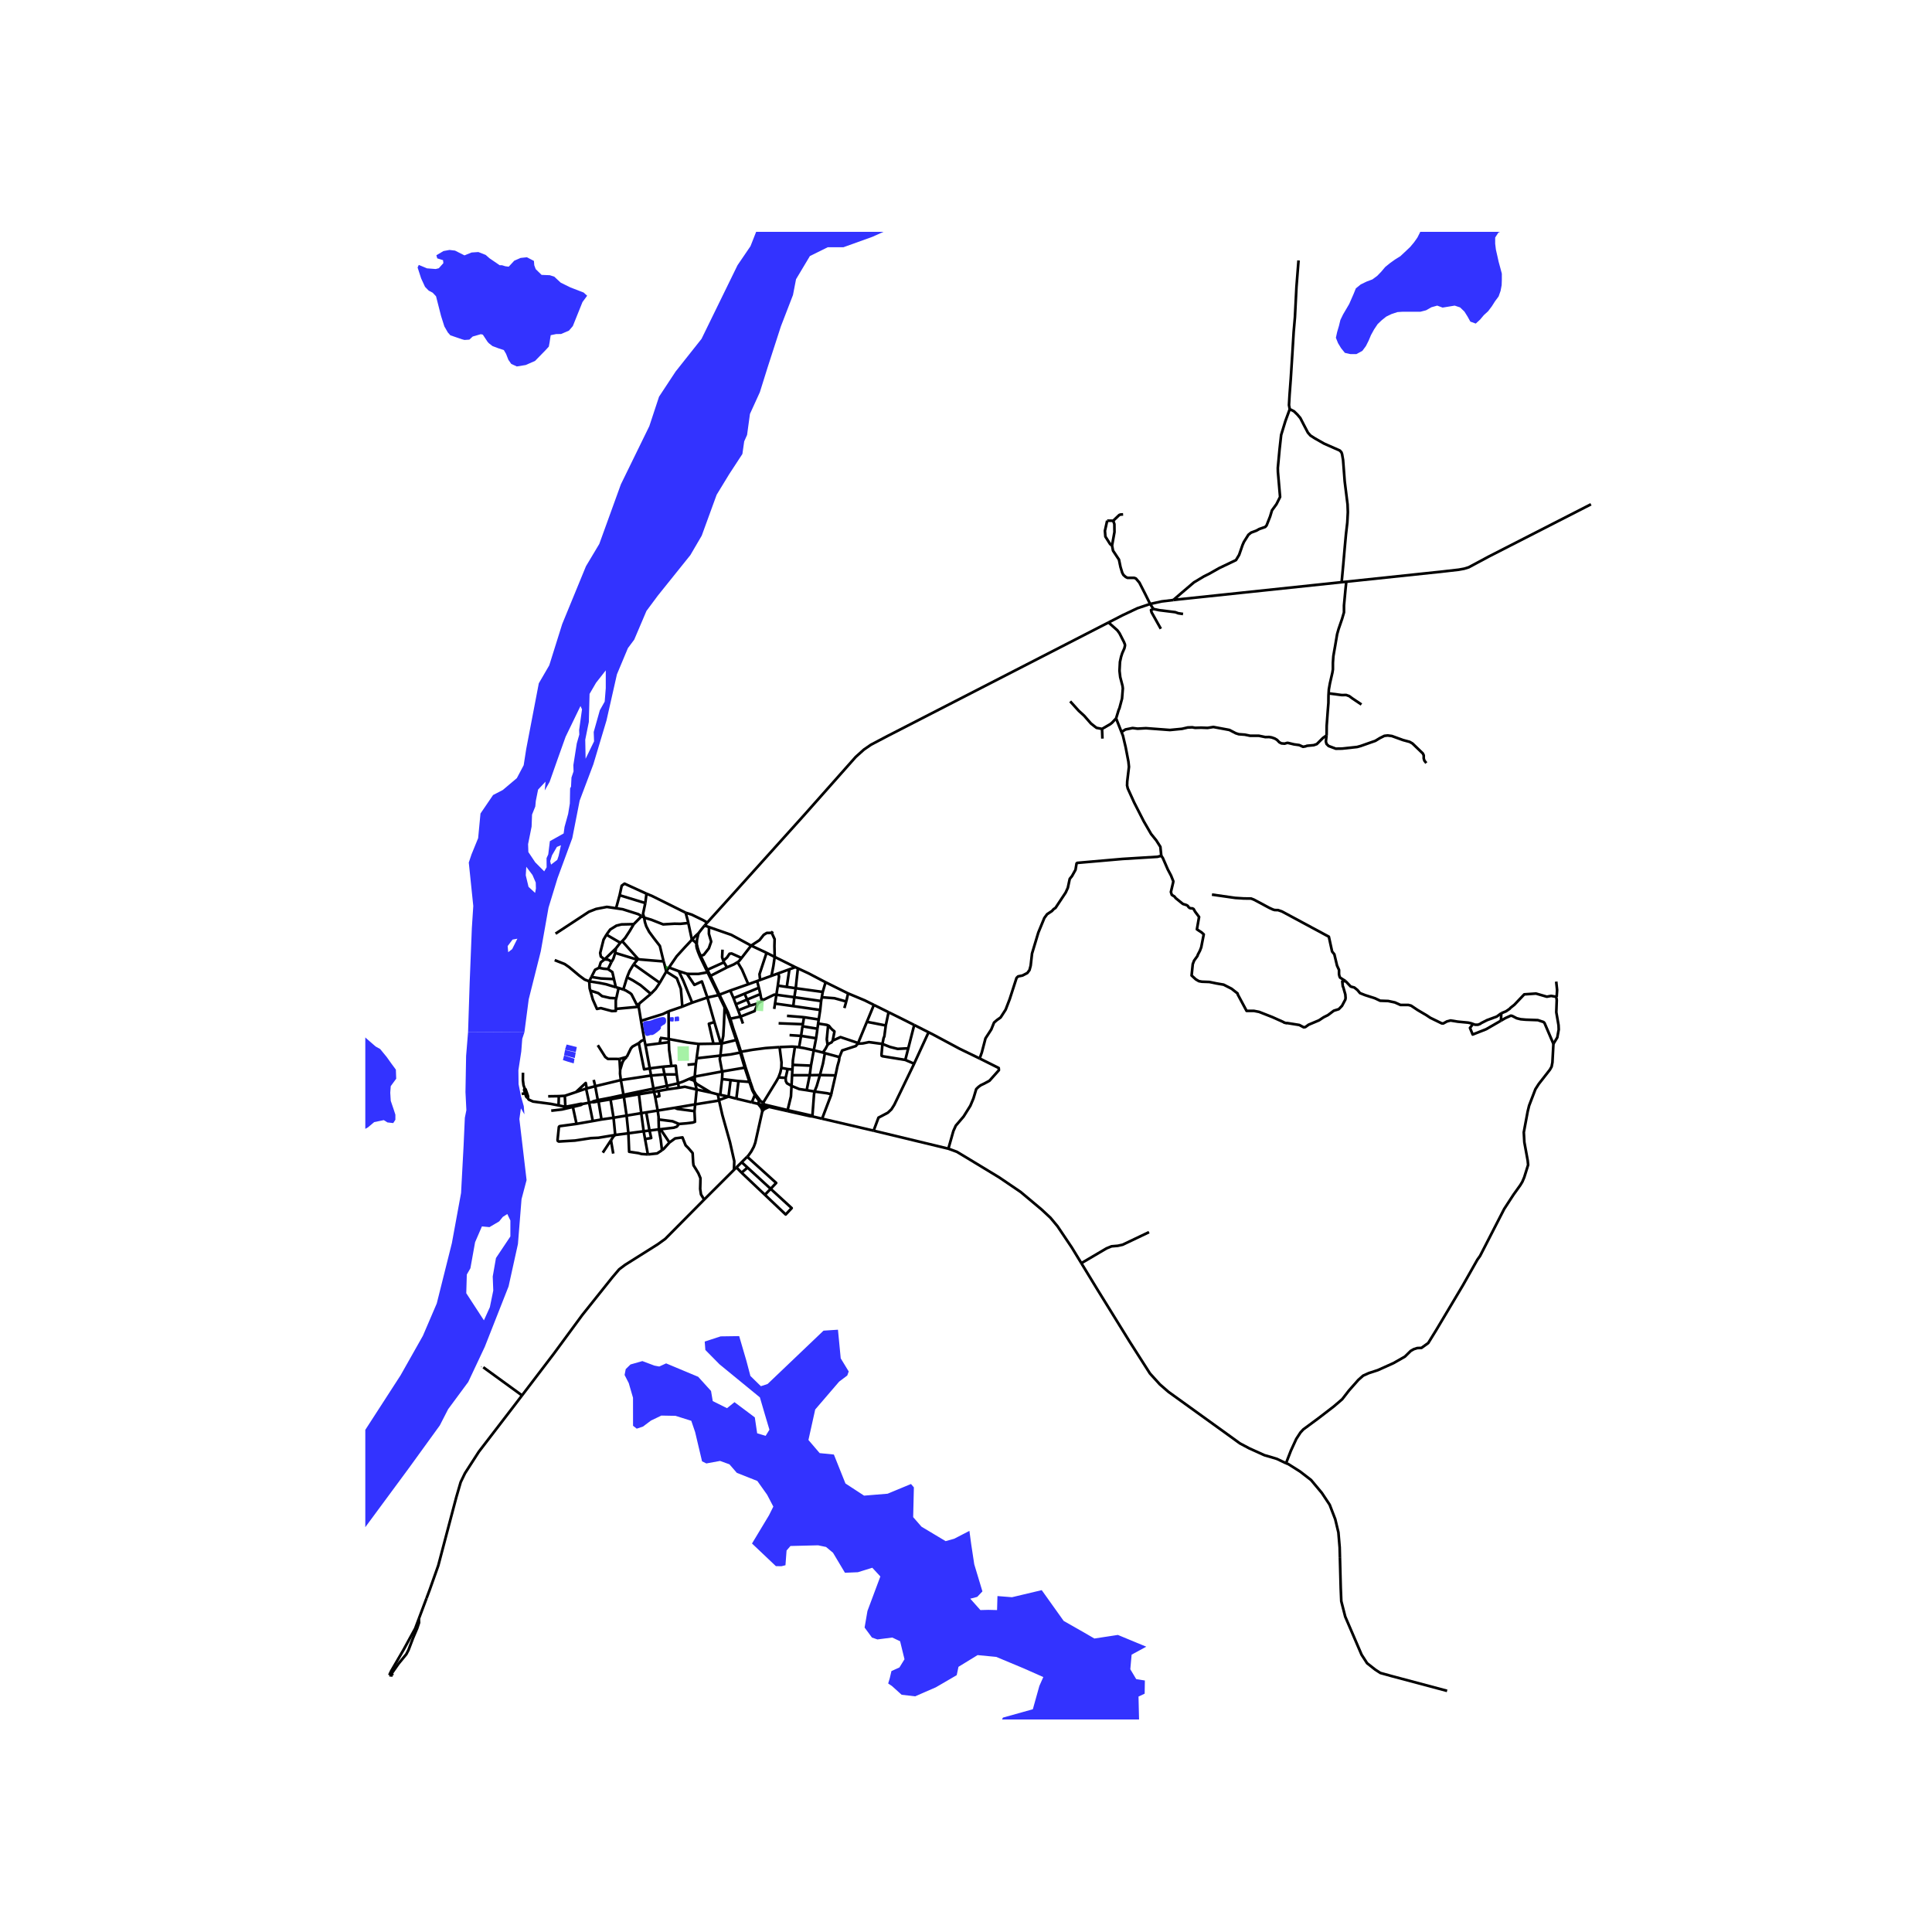 <svg xmlns="http://www.w3.org/2000/svg" width="960" height="960" viewBox="0 0 720 720"><defs><style>*{stroke-linejoin:round;stroke-linecap:butt}</style></defs><g id="figure_1"><path id="patch_1" d="M0 720h720V0H0z" style="fill:#fff"/><g id="axes_1"><path id="patch_2" d="M136.136 640.8h465.728V86.4H136.136z" style="fill:#fff"/><g id="LineCollection_1"><path d="m270.038 375.429.201-.335M268.95 388.88l.588-2.808.255-4.464.245-6.18M270.038 375.429l.888 1.962.861 2.399M270.038 375.429l-2.194-4.588M271.498 408.68l-3.562 1.297M271.498 408.68l-3.09-.669M271.498 408.68l2.918.757M271.498 408.68l.772-6.164M267.936 409.977l-.415-2.142M259.074 411.564l8.155-1.308.707-.279M273.533 435.962l.111-3.21-1.593-7.065-2.86-10.192-1.255-5.518M499.35 580.356l.304 11.545.201 4.82 1.474 5.76 6.091 14.174 2.046 3.17 3.022 2.385 1.94 1.254 4.254 1.18 20.612 5.494M353.425 428.08l-27.852-6.708M402.988 470.75l-3.55-5.825-5.34-7.948-2.649-3.179-3.378-3.134-7.712-6.455-7.984-5.42-12.141-7.363-3.623-2.175-3.186-1.172M365.085 394.466l7.111 3.548.067.803-3.522 3.949-1.912 1.037-1.325.635-.872.637-.821.803-1.04 3.48-1.14 2.71-2.516 4.016-2.919 3.414-.905 2.007-1.866 6.574M286.62 412.506l6.834 1.56M286.62 412.506l-1.624-.448M284.619 413.449l1.107-.552.894-.391M283.226 410.144l1.154.86M282.522 411.374l.277-.803.427-.427M283.226 410.144l-.259-.46-1.4-1.807-.89-1.564-1.073-3.163M281.296 408.064l1.394 1.938.536.142M281.296 408.064l-1.114 2.751M279.303 403.203l1.087 3.163.906 1.698M257.855 350.223l.618.33.73.644.443.754M259.646 351.951l-.141.392.16.97.51 1.498.652 1.603 2.858 5.936" clip-path="url(#p03ae655d7c)" style="fill:none;stroke:#000"/><path d="m260.298 347.802-.545 2.395-.107 1.754M261.115 356.242l-.68-1.581-.453-1.406-.2-.928-.136-.376" clip-path="url(#p03ae655d7c)" style="fill:none;stroke:#000"/><path d="m257.855 350.223 1.271-1.337 1.172-1.084M262.572 344.925l-1.15 1.42-1.124 1.457M428.624 225.08l1.196 1.856M413.11 231.978l5.228-2.686 5.559-2.625 4.727-1.587M437.248 223.615l-4.298.516-4.326.95" clip-path="url(#p03ae655d7c)" style="fill:none;stroke:#000"/><path d="m414.425 203.309.369 1.908 2.213 3.346.57 2.744.638 2.109.436.836.872.77.67.334h2.483l.637.235 1.308 1.54 2.18 4.282 1.823 3.667M296.396 360.436l-2.209.802M296.396 360.436l.956.446M296.396 360.436l-7.685-3.818M249.307 360.561l3.661 1.363M249.307 360.561l-1.01 1.52M257.855 350.223l-2.544 2.713-3.117 3.423-2.887 4.202M294.187 361.238l-4.124 1.499M294.187 361.238l-.98 6.557M252.968 361.924l3.04.975M257.95 373.665l-3.24-8.025-1.742-3.716M263.685 362.35l.323-.165M263.685 362.35l4.16 8.491M256.009 362.9l1.283.065 3.01-.017 3.383-.598M290.063 362.737l-2.553.927M289.87 367.305l.46-3.381-.267-1.187M263.628 371.745l-2.06-5.99-2.79 1.285-2.77-4.14M283.265 365.206l4.245-1.542M283.265 365.206l-1.11.402M285.67 355.088l-2.624 7.956.219 2.162M282.155 365.608l-3.287 1.19M282.155 365.608l.656 2.496M307.66 366.054l-1.05 3.611M307.66 366.054l8.399 4.162M297.352 360.882l3.975 1.854 6.332 3.318M245.874 366.266l2.422-4.184M245.874 366.266l-9.733-6.896M242.545 370.396l1.795-1.845 1.534-2.285M289.87 367.305l3.336.49M289.87 367.305l-.531 3.419M293.206 367.795l3.34.49M282.81 368.104l-5.338 2.213M282.81 368.104l.564 2.353M296.546 368.285l-.518 3.352M296.546 368.285l10.063 1.38M297.352 360.882l-.49 4.37-.316 3.033M272.14 369.144l6.728-2.346M272.14 369.144l-4.032 1.546M272.14 369.144l1.234 2.846M306.61 369.665l-.353 1.99M316.059 370.216l-.682 3.017M325.667 374.5l-3.433-1.704-6.175-2.58M283.374 370.457l-4.928 2.047M284.602 372.564l-.872-.285-.15-.58-.206-1.242M289.339 370.724l6.69.913M289.339 370.724l-.508 3.276M284.602 372.564l3.941-1.891.796.05M267.844 370.841l.264-.15M267.844 370.841l-4.216.904M296.028 371.637l9.98 1.429M296.028 371.637l-.4 3.314M263.628 371.745l2.596 9.157M263.628 371.745l-5.678 1.92M273.374 371.99l4.098-1.673M273.374 371.99l.852 2.281M306.008 373.066l-.343 3.32M306.008 373.066l.25-1.41M257.95 373.665l-3.676 1.477M288.83 374l6.799.951M288.83 374l-.31 2.003M274.226 374.271l4.22-1.767M274.226 374.271l.866 2.25M237.404 374.624l.81-.605M237.404 374.624l.628.568M232.29 368.765l.856.317 1.713 1.038.49.442 2.055 4.062M295.629 374.951l10.036 1.434M254.274 375.142l-5.104 1.74M248.296 362.082l3.933 2.476 1.498 3.94.269 3.012.278 3.632M305.665 376.385l-.548 3.55M275.092 376.521l4.374-1.734M275.092 376.521l.878 2.344M249.17 376.881l.035 10.34M238.89 380.436l8.12-2.512 2.16-1.043M293.287 378.577l6.353.51M275.97 378.865l-3.811.78M275.97 378.865l.9 2.6M282.489 373.92l-1.271 2.878-5.248 2.067M299.64 379.088l5.477.847M299.64 379.088l-.445 2.61M271.787 379.79l.372-.145M271.787 379.79l1.175 3.644 1.41 4.152M305.117 379.935l-.229 1.511M238.89 380.436l-.858-5.244M238.89 380.436l1.243 7.02M266.224 380.902l2.38 7.987M265.882 388.96l-1.698-7.434 2.04-.624M290.17 381.35l9.025.348M304.888 381.446l-.25 1.938M308.613 382.153l-.477-.202-3.248-.505M299.195 381.698l-.13.77M310.332 387.81l.642-3.364-.058-.124-.682-.525-.6-.599-.724-.919-.297-.126" clip-path="url(#p03ae655d7c)" style="fill:none;stroke:#000"/><path d="m308.416 389.377-.297-2.075.494-5.149M299.064 382.468l5.575.916M299.064 382.468l-.526 3.576M304.639 383.384l-.499 3.55M298.538 386.044l5.602.89M298.538 386.044l-.761 4.265M298.538 386.044l-4.293-.279M304.14 386.933l-.867 4.472M249.205 387.221l.067 1.181M249.205 387.221l-2.958-.418M260.354 389.045l-4.325-.56-6.824-1.264M274.372 387.586l.323-.087M274.372 387.586l-5.422 1.295M274.372 387.586l1.505 4.675M240.133 387.456l.411 2.058M238.065 388.745l.94-.82 1.128-.47M319.804 388.71l-6.574-2.208-2.898 1.307M308.416 389.377l.69-.533.823-.402.403-.633M249.272 388.402l-3.439.435M250.208 397.277l-.84-5.97-.096-2.905M233.581 393.87l1.542-3.164.592-.673 2.35-1.288M242.156 398.158l-2.121.359-1.97-9.772M268.95 388.88l-.346.009M268.95 388.88l-.463 4.504M268.604 388.889l-2.722.07M265.882 388.96l-5.528.085M260.354 389.045l-.745 5.35M306.664 392.245l.998-1.426.754-1.442M240.544 389.514l5.29-.677M240.544 389.514l1.612 8.644M296.25 390.08l1.527.229M290.522 390.224l4.422-.18 1.305.036" clip-path="url(#p03ae655d7c)" style="fill:none;stroke:#000"/><path d="m295.418 396.84.061-1.658.77-5.102M276.134 391.962l4.387-.753 4.802-.625 5.199-.36" clip-path="url(#p03ae655d7c)" style="fill:none;stroke:#000"/><path d="m291.178 397.963.07-2.043-.726-5.696M303.273 391.405l3.39.84M303.273 391.405l-1.045 5.726M297.777 390.309l1.627.243 3.869.853M275.877 392.261l.257-.3M275.877 392.261l1.661 5.624M268.487 393.384l3.755-.424 3.635-.699M306.664 392.245l.752.24M307.416 392.485l5.428 1.465M305.565 400.642l1.13-4.261.72-3.896M268.487 393.384l-8.878 1.01M269.108 399.314l-.879-4.687.258-1.243M233.581 393.87l-2.713.78M231.105 398.734l.848-2.79.514-.97 1.114-1.104M311.369 400.766l.72-3.436.575-2.052.18-1.328M319.606 388.971l-.64.844-5.132 1.673-.99 2.462M259.61 394.395l-.295 2.11M259.315 396.506l-.42 4.708M259.315 396.506l-3.09.303M295.418 396.84l6.81.291M295.418 396.84l-.106 1.732M302.228 397.131l-.478 3.563M250.208 397.277l-3.136.254M252.184 400.417l-.346-3.261-1.63.12M247.072 397.531l.586 2.882M247.072 397.531l-4.916.627M277.538 397.885l-8.43 1.429M277.538 397.885l.314-.089M277.538 397.885l1.765 5.318M291.178 397.963l2.355.453M290.13 401.515l.676-1.835.372-1.717M242.156 398.158l.477 2.666M293.533 398.416l-.741 3.281M293.533 398.416l1.78.156M269.108 399.314l-10.213 1.9M269.078 402.14l.128-2.169-.098-.657M231.105 398.734l-.237-4.084M231.376 402.509l-.306-2.354.035-1.421M252.184 400.417l-4.526-.004M252.184 400.417l.519 3.308M247.658 400.413l-5.025.411M247.658 400.413l.878 4.258M295.182 400.702l6.568-.008M295.182 400.702l.13-2.13M295.182 400.702l-.211 3.973M301.75 400.694l-1.123 5.588M301.75 400.694l3.815-.052M305.565 400.642l5.804.124M303.554 406.776l.809-2.012 1.202-4.122M309.833 407.785l.068-.609 1.468-6.41M242.633 400.824l-11.257 1.685M242.633 400.824l.903 4.889M258.895 401.214l-2.111.877M258.895 401.214l.046 1.932M292.792 401.697l-2.662-.182M294.97 404.675l-1.717-.983-.406-.821-.055-1.174M258.941 403.146l-.51-.534-1.647-.521M252.703 403.725l1.762-.625 2.319-1.009M269.078 402.14l3.192.376M269.078 402.14l-.67 5.871M272.27 402.516l2.941.366M231.376 402.509l-9.55 2.293M231.376 402.509l.983 5.52M221.258 402.442l.568 2.36M275.211 402.882l-.795 6.555M275.211 402.882l4.092.32M279.303 403.203l.301-.053M258.941 403.146l.686 2.89M264.993 407.18l-5.383-3.245-.669-.789M252.703 403.725l-4.167.946M252.703 403.725l.302 1.646M248.536 404.671l-5 1.042M248.536 404.671l.293 1.287M300.627 406.282l-2.737-.408-2.92-1.2M293.521 413.708l1.243-5.112.207-3.921M221.826 404.802l-3.162.82M221.826 404.802l.96 5.186M253.005 405.37l-4.176.588M259.627 406.035 255.23 405l-2.225.37M218.664 405.621l-.244.063M214.63 406.996l3.66-3.399.374 2.024M218.42 405.684l-3.79 1.312M218.42 405.684l1.12 5.25M243.536 405.713l-5.507 1.124M243.536 405.713l.204 1.16M248.829 405.958l-3.41.621M259.627 406.035l-.553 5.53M259.627 406.035l5.366 1.144M300.627 406.282l2.927.494M302.742 416.055l.622-8.24.19-1.039M309.833 407.785l-1.617-.368-4.662-.64M238.029 406.837l-5.67 1.191M238.029 406.837l.07.966M243.74 406.872l.44 1.969M243.74 406.872l-5.64.931M243.74 406.872l1.68-.293M214.63 406.996l-4.146 1.384M264.993 407.18l2.528.655M238.1 407.803l.879 7.044M238.1 407.803l-5.608.958M267.52 407.835l.887.176M232.36 408.028l-4.932 1.073M232.36 408.028l.132.733M210.484 408.38l-2.23.122M210.484 408.38l.217 4.095M208.255 408.502l-3.965.058M208.255 408.502l-.093 3.444M232.492 408.76l-4.967.94M232.492 408.76l1.016 6.987M227.428 409.1l-4.642.888M227.428 409.1l.097.6M274.416 409.437l5.766 1.378M227.525 409.7l1.124 6.84M227.525 409.7l-4.476.75M222.786 409.988l.263.463M220.613 410.7l.491-.284 1.682-.428M223.049 410.45l1.112 6.742M220.613 410.7l.538.077 1.898-.326M284.38 411.005l.563.656M290.13 401.515l-.79 1.41-4.96 8.08M219.54 410.934l-2.362.463M219.54 410.934l1.073-.234M219.54 410.934l1.377 6.846M244.18 408.84l.92 5.033M245.42 406.58l.307 1.924-1.547.337M213.489 412.53l2.99-.733.7-.4M213.348 411.98l1.27-.239 1.906-.402.654.058M259.074 411.564l-7.64 1.292M259.074 411.564l-.266 2.53M208.162 411.946l2.539.53M196.694 409.07l.162.46.258.292 1.527.685 6.625.871 2.896.568M210.7 412.475l-.005.693M210.7 412.475l2.648-.495M213.489 412.53l1.36 6.307M213.489 412.53l-.141-.55M213.489 412.53l-2.794.638M251.433 412.856l-6.332 1.017M258.808 414.094l-6.366-.84-1.009-.398M205.427 413.926l4.007-.46 1.261-.298M245.1 413.873l-4.267.681M245.434 417.206l.008-.955-.341-2.378M293.454 414.065l.067-.357M293.454 414.065l8.506 1.919.782.071M253.041 418.867l2.828-.235 2.257-.278.879-.305-.197-3.955M240.833 414.554l-1.854.293M240.833 414.554l1.216 6.766M238.979 414.847l-5.471.9M238.979 414.847l.896 6.739M233.508 415.747l-4.86.794M233.508 415.747l.673 6.604M302.742 416.055l3.632.845M302.742 416.055l-.615-.373-8.606-1.974M228.649 416.54l-4.488.652M228.649 416.54l.626 6.432M245.434 417.206l.113 3.678M253.041 418.867l-2.379-1-5.228-.66M224.161 417.192l-3.244.588M220.917 417.78l-6.068 1.057M229.275 422.972l-6.272 1.043-2.784.134-5.937.903-6.055.362-.357-.223-.087-.347.5-4.87.169-.206.238-.096 6.16-.835M246.163 420.839l4.96-.582 1.106-.383.812-1.007M245.547 420.884l-3.498.436M245.547 420.884l.616-.045M246.704 428.655l-.473-3.96-.684-3.811M246.163 420.839l3.32 4.942M242.049 421.32l-2.174.266M240.397 424.492l2.285-.39-.633-2.782M239.875 421.586l.522 2.906M239.875 421.586l-5.694.765M234.181 422.35l-4.906.622M241.451 430.223l-2.365-.168-1.14-.317-3.482-.518-.283-6.87M227.68 424.953l.924-1.406.671-.575M240.397 424.492l1.054 5.73M246.704 428.655l.667-.524 2.113-2.35M262.423 447.052l-1.183-1.921-.302-2.042.067-2.443.034-1.572-.771-1.84-1.006-1.674-.806-1.271-.134-1.038-.201-3.547-1.644-1.907-.972-.97-1.174-2.946-2.734.369-2.113 1.53" clip-path="url(#p03ae655d7c)" style="fill:none;stroke:#000"/><path d="m241.451 430.223 3.42-.369 1.833-1.2M256.517 343.974l-.137-.638-.86-3.2M240.933 333.058l2.19.908 12.396 6.17" clip-path="url(#p03ae655d7c)" style="fill:none;stroke:#000"/><path d="m263.578 343.807-1.55-.892-4.243-2.059-2.266-.72M240.05 341.957l-.919-.536M247.262 358.13l-1.36-5.623-2.268-2.925-1.726-2.343-1.072-2.045-.487-1.538-.3-1.699M256.517 343.974l-2.95.308-2.172-.043-4.259.247-4.396-1.722-2.69-.807M240.482 336.553l-.842 4.002.41 1.402M257.855 350.223l-.502-2.35-.836-3.9M262.572 344.925l1.658.576M262.572 344.925l1.006-1.118M226.009 348.329l5.156 3.008M236.185 344.403l-4.596.1-1.878.47-2.314 1.439-1.388 1.917M225.307 357.542l-1.398-1.091-.235-1.305 1.258-4.97 1.077-1.847M231.884 350.744l5.918 6.64M231.884 350.744l-.72.593M236.185 344.403l-1.502 2.548-1.689 2.58-1.11 1.213M231.165 351.337l-1.64 2.11M279.933 352.402l5.737 2.686M279.933 352.402l-3.578 4.603M264.23 345.501l8.292 2.883 7.41 4.018M287.604 347.65l-1.845.033-1.14.703-1.576 1.974-3.11 2.042M229.525 353.448l-.252 1.667M229.525 353.448l-4.218 4.094M269.56 358.057l-.444-1.31.137-2.837M285.67 355.088l3.04 1.53M227.82 358.59l.769-1.318.684-2.157M237.802 357.384l-.733.127-7.796-2.396M269.56 358.057l1.38-1.241.925-1.37.769-.111 3.72 1.67M274.871 358.567l.485-.329.999-1.233M237.802 357.384l-1.66 1.986M247.262 358.13l-.612.11-8.268-.685-.58-.171M223.247 360.677l.645-2.05 1.415-1.085M227.82 358.59l-.574-.642-.696-.317-1.243-.089M219.589 365.717l-1.737-.67-1.925-1.428-3.893-3.24-1.608-1.11-3.703-1.46M269.56 358.057l.225.577" clip-path="url(#p03ae655d7c)" style="fill:none;stroke:#000"/><path d="m248.296 362.082-.616-2.516-.418-1.436M269.785 358.634l-6.162 2.774M269.785 358.634l1.158 1.865M233.679 364.202l.943-2.32 1.52-2.512M270.943 360.5l-6.188 3.193M274.871 358.567l-1.387.83-2.54 1.102M288.71 356.618l-.496 3.41-.704 3.636M233.679 364.202l-1.389 4.563M242.545 370.396l-3.804-3.228-2.869-1.801-2.193-1.165M219.589 365.717l.824-1.637M229.503 367.918l-3.677-1.123-2.447-.488-3.79-.59" clip-path="url(#p03ae655d7c)" style="fill:none;stroke:#000"/><path d="m219.99 369.154-.24-.857-.161-2.58M230.538 368.178l1.752.587M230.538 368.178l-1.035-.26M230.538 368.178l-.864 3.85M242.545 370.396l-4.331 3.623M238.032 375.192l.182-1.173M238.032 375.192l-8.537.787M219.99 369.154l.934 3.326 1.542 3.514 1.443-.301 4.125 1.104 1.476-.062-.015-.756M229.674 372.027l-.192.852.013 3.1M262.423 447.052l11.11-11.09M194.542 520.026l11.83-15.52 10.622-14.44 11.212-14.037 2.545-2.99 2.213-1.672 12.177-7.663 2.775-2.005 14.507-14.647M273.533 435.962l.917-.91M194.542 520.026l-14.443-10.49M158.948 595.634l1.157-3.086 3.227-9.113 2.632-10.004 4.073-15.413 1.647-5.67 1.604-3.318 5.157-8.009 13.455-17.529 2.642-3.466M145.092 624.291l.545-1.285M145.092 624.291l1.257.103M146.35 624.394l-.381-.741M145.637 623.006l.332.647M156.088 603.267l-1.358 3.624-1.795 3.281-2.444 4.483-4.854 8.351M284.602 372.564l-2.113 1.355M229.587 338.484l-3.431-.506-4.025.77-2.65 1.038-12.444 8.165M314.672 375.676l.705-2.443M306.257 371.655l4.725.357 4.395 1.221M319.804 388.71l-.198.261M319.804 388.71l3.262-7.906M325.667 374.5l5.48 2.72M325.667 374.5l-2.6 6.304M346.051 384.693l-5.352-2.704M346.051 384.693l-5.389 11.72M365.085 394.466l-7.446-3.614-9.996-5.354-1.592-.805M325.573 421.372l-19.2-4.472M340.662 396.413l-.197.429-7.177 14.858-1.074 1.707-1.341 1.272-3.489 1.84-1.811 4.853M245.945 386.736l.302.067M246.247 386.803l-.414 2.034M230.868 394.65l-4.31-.016-.99-.736-2.783-4.385M288.007 347.114l-.403.536M288.71 356.618l-.1-4.016.067-2.61-1.073-2.342M227.82 358.59l-1.245 2.554M239.131 341.42l-2.946 2.983M229.587 338.484l2.472.364 5.818 1.84 1.254.733M229.587 338.484l1.331-4.856M230.918 333.628l9.564 2.925M240.933 333.058l-8.188-3.743-1.055.765-.772 3.548M240.482 336.553l.45-3.495M226.575 361.144l-1.66-.142-1.668-.325M220.413 364.08l1.35-2.677 1.484-.726M228.802 364.879l-.6-2.605-1.627-1.13M229.503 367.918l-.701-3.04M432.772 318.931l-1.409.368-13.08.804-16.84 1.472-.234.2-.402 2.377-1.308 2.343-.839 1.037-.705 3.312-.804 1.774-3.79 5.723-.705.469-.637.707-1.778 1.172-1.04 1.406-2.247 5.454-2.348 7.798-.503 4.517-.436 1.64-.805 1.104-1.811.937-1.644.335-.57.568-2.55 7.898-1.509 3.916-1.878 2.911-1.409 1.004-1.04.903-1.04 2.577-2.146 3.313-1.375 5.254-.805 2.242M228.537 429.904l-.857-4.951M227.68 424.953l-3.034 4.617M413.11 231.978l-82.358 42.312-6.139 3.23-2.662 1.828-3.056 2.745-19.11 21.546-26.489 29.42-9.718 10.748M278.868 366.798l-2.35-5.461-1.647-2.77M277.472 370.317l.974 2.187M278.446 372.504l1.02 2.283M279.466 374.787l3.023-.868M284.943 411.661l.053.397M293.521 413.708l-7.896-1.89-.682-.157M284.288 411.862l.708.196M284.288 411.862l-.248.525-.084 1.028M284.288 411.862l-1.766-.488M284.619 413.449l.327-.795.05-.596M284.619 413.449l-.553.795M278.454 431.083l.43-.425 1.106-1.556.922-1.707.554-1.523 2.6-11.628M284.066 414.244l-.11-.829M282.522 411.374l1.023 1.271.411.77M282.522 411.374l-2.34-.559M274.695 387.499l-1.455-4.268-1.081-3.586M274.695 387.499l1.44 4.463M270.24 375.094l-2.132-4.404M272.159 379.645l-.873-2.387-1.047-2.164M264.008 362.185l-.385-.777M264.008 362.185l.747 1.508M264.23 345.501l-.04 2.506.845 2.903-.869 2.509-1.887 2.41-1.164.413M261.115 356.242l2.508 5.166M268.108 370.69l-3.353-6.997M276.134 391.962l1.718 5.834M277.852 397.796l1.752 5.354M219.99 369.154l2.996.967 1.375 1.104 2.952.687 2.36.115M338.483 390.676l-3.955.21-2.884-.737-2.784-1.104" clip-path="url(#p03ae655d7c)" style="fill:none;stroke:#000"/><path d="m330.101 382.168-.536 4.083-.269.581-.436 2.213M319.606 388.971l1.942-.131 2.281-.468 5.03.673" clip-path="url(#p03ae655d7c)" style="fill:none;stroke:#000"/><path d="m337.38 395.002-8.47-1.373-.352-.17-.033-.704.067-.636.268-3.074M338.483 390.676l2.216-8.687M338.483 390.676l-1.103 4.326M331.148 377.22l6.167 3.06 3.384 1.709M337.38 395.002l3.282 1.411M323.066 380.804l7.035 1.364M330.101 382.168l1.047-4.949M495.14 258.396l4.916.639 1.61-.034 1.14.402 1.175.87 3.388 2.276" clip-path="url(#p03ae655d7c)" style="fill:none;stroke:#000"/><path d="m501.724 216.785-.292 2.794-.57 6.091v2.544l-.705 2.409-1.308 3.815-.537 1.907-.771 4.551-.335 1.875-.302 1.773-.168 2.477v2.443l-.201 1.238-.906 3.949-.402 2.275-.087 1.47M494.35 274.102l.038-.376.033-3.28.37-5.12.267-3.346.034-2.778.048-.806M592.908 187.937l-1.709.874M501.724 216.785l33.966-3.584.856-.082 7.057-.805 2.053-.374 1.715-.532 1.79-.956 5.61-3.013 36.428-18.628M480.652 152.489l-.285-1.514.202-3.614.47-6.326.603-9.57.47-7.798.47-5.422.57-11.311.771-9.872M499.992 216.967l.567-6.156.604-6.927.436-4.752.504-4.417.2-3.849-.1-2.845-1.073-8.634-.604-7.965-.37-2.141-.234-.703-.604-.67-5.836-2.576-3.421-1.941-1.677-1.071-.973-1.104-1.543-2.945-1.275-2.477-1.073-1.272-1.274-1.238-1.107-.569-.487-.226" clip-path="url(#p03ae655d7c)" style="fill:none;stroke:#000"/><path d="m437.248 223.615 3.07-2.647 4.63-3.938 3.69-2.209 2.011-1.004 3.724-2.108 6.239-2.978 1.173-1.942 1.275-3.68.503-1.139 1.677-2.677 1.006-.803 1.98-.737 1.072-.602 2.214-.77.504-.568 1.308-3.314.704-2.309 1.677-2.309 1.342-2.677-.805-9.337-.034-1.472.637-6.86.604-5.455 1.576-5.154 1.627-4.437M499.992 216.967l1.732-.182M437.248 223.615l1.87-.225 60.874-6.423M494.35 274.102l-.23 2.234.234.904.772.77 2.683 1.004 2.348-.034 5.601-.602 1.342-.369 3.79-1.338 1.644-.57 1.71-1.037 1.677-.836 1.242-.134 1.543.2 4.158 1.507 2.483.669 1.04.603 3.857 3.714.335.703v1.171l.269.837.704.87M195.719 407.466l-1.288.195M195.514 405.586l-.194.577.399 1.303M196.694 409.07l-.437-.162-.264-.495-.274-.947M195.514 405.586l-.412-1.17-.23-1.864.022-2.783M196.694 409.07l.116-.418-.154-.524-.772-2.158-.37-.384M278.585 435.123l-2.218 1.91M278.585 435.123l-2.183-2.005M278.585 435.123l8.616 7.916M276.367 437.032l-1.917-1.98M276.367 437.032l8.693 8.237M274.45 435.053l1.952-1.935M276.402 433.118l2.052-2.035M287.201 443.04l-2.14 2.229M285.06 445.269l7.744 7.337 2.234-2.384-7.837-7.183M278.454 431.083l10.81 9.765-2.063 2.191M402.988 470.75l9.357-5.508 1.879-.769 2.347-.201 1.812-.402 9.828-4.685M479.264 545.304l-3.42-1.629-2.52-.763-2.092-.594-5.669-2.558-3.509-1.868-3.455-2.51-23.184-16.704-3.18-2.771-3.689-4.065-7.594-11.903-12.139-19.627-5.825-9.561M499.35 580.356l-.096-3.692-.472-5.576-1.174-4.92-2.078-5.398-2.92-4.406-4.025-4.819-4.09-3.157-4.43-2.8-.8-.284" clip-path="url(#p03ae655d7c)" style="fill:none;stroke:#000"/><path d="m578.913 389.007-.37 6.928-.301 1.572-.638 1.138-4.159 5.321-1.24 1.941-2.349 6.124-.537 2.209-1.442 7.73.201 3.681 1.241 6.794.169 1.674-1.443 4.618-.705 1.673-.771 1.272-2.516 3.513-3.488 5.355-8.989 17.502-1.006 1.406-5.434 9.604-9.828 16.499-3.052 4.952-2.516 1.807-1.576.067-1.274.402-1.174.67-2.147 2.108-4.226 2.409-5.87 2.643-3.388 1.105-2.08.937-1.777 1.572-3.522 3.983-2.515 3.245-3.086 2.644-5.736 4.417-5.668 4.183-1.074 1.172-1.543 2.376-2.012 4.383-1.808 4.668M417.946 272.802l-2.012-5.073M432.772 318.931l-.335-3.347-1.51-2.376-1.945-2.409-2.717-4.685-3.59-7.028-2.389-5.262-.26-1.163.034-.536.017-.836.654-5.522-.202-1.94-1.04-5.422-1.006-4.25-.537-1.353" clip-path="url(#p03ae655d7c)" style="fill:none;stroke:#000"/><path d="m494.35 274.102-1.304.89-2.314 2.308-1.14.402-2.516.234-.504.2-.973.168-1.408-.635-1.945-.268-2.248-.536h-.335l-.94.268-1.173-.1-.772-.402-.872-.903-.838-.502-1.14-.402-.973-.167-1.409.033-2.448-.502h-3.254l-1.945-.402-2.248-.167-1.14-.368-2.315-1.205-.67-.134-5.334-.986-2.18.34-2.381-.09-2.248.067-1.073-.2-1.677.067-2.147.501-4.494.435-8.923-.669-3.118.173-1.879-.233-2.65.535-1.476.95M559.366 380.368l.11-2.756M578.913 389.007l-3.321-7.763-.369-.369-2.113-.702-4.562-.168-1.845-.167-1.475-.368-1.61-.837-.57-.134-2.013.904-1.67.965" clip-path="url(#p03ae655d7c)" style="fill:none;stroke:#000"/><path d="m548.954 381.608-1.134 1.464 1.006 2.46 5.03-1.98 5.51-3.184" clip-path="url(#p03ae655d7c)" style="fill:none;stroke:#000"/><path d="m559.475 377.612-1.66 1.222-3.623 1.339-2.18 1.104-.403.301-.804.301h-1.108l-.743-.27M501.432 365.615l1.945 2.046 1.342.363 1.173.938.94 1.138 1.845.736 3.756 1.204 1.912.904 2.985.1 2.516.536 2.08.937h2.951l1.006.268 2.449 1.64 3.354 1.974 1.341.903 4.26 2.075.57.034 1.41-.77 1.307-.335 2.717.436 3.891.368 1.14.267.632.231M410.701 271.645l-2.08-.402-2.045-1.606-2.515-2.878-2.047-1.874-3.186-3.514M580.12 371.505l-2.046-.363-1.61.3-4.058-1.17-4.36.296-3.69 3.882-1.476 1.171-.235.302-1.409.97-1.76.72M429.82 226.936l-.872.401.201.837 3.455 6.157M412.613 194.039l-.838 3.781.168 2.143 1.777 2.81.705.536M414.86 194.073l.436 1.238.034 2.978-.905 5.02M501.432 365.615l-2.047-1.305-.234-.602-.135-.67v-1.573l-.737-1.606-1.007-4.217-.838-1.037-1.208-5.522-17.475-9.404-1.442-.502-1.275-.033-.67-.2-1.308-.603-5.77-3.079-1.04-.401-2.75-.034-3.153-.2-8.687-1.239M579.952 365.816l.336 3.146-.168 2.543M578.913 389.007l1.442-2.376.537-2.945-.068-1.606-.838-4.852.167-4.518-.134-.937.101-.268M415.934 267.73l.973-3.18.268-.569.973-3.647.302-3.782-.135-1.004-.838-3.212-.268-2.343.167-3.313.437-1.974.435-1.34.772-1.74.234-1.003-.033-.469-.402-1.004-.269-.502-1.341-2.644-.805-1.104-3.295-2.922M410.701 271.645l.135 3.614M415.934 267.73l-1.543 1.639-.637.502-3.053 1.774" clip-path="url(#p03ae655d7c)" style="fill:none;stroke:#000"/><path d="m432.772 318.931.57.803 1.878 4.318 1.175 2.208.871 2.175-.067.436-.838 3.547.335 1.07 1.007.637.47.602 2.65 2.141 1.374.435.47.302.268.435.403.334.47.134h.502l.503.235.57 1.003 1.476 1.975-.805 4.618 1.745 1.138.804.736-.939 4.82-.47 1.237-.805 1.54-.1.401-1.275 1.774-.503 1.305-.436 4.25 1.577 1.44 1.14.668 1.14.202 2.785.1 2.582.535 2.717.469 2.952 1.506 2.247 1.773.067.369 3.287 6.123h2.75l1.912.369 4.931 1.94 4.26 1.908.1.134.94.234.134-.066 4.629.736 1.643.87.604-.1 1.207-.87 3.891-1.64 1.71-1.139 1.61-.802 2.181-1.64 1.845-.57 1.207-1.237 1.241-2.343.1-.602-.1-1.305-.771-2.711-.168-.301-.2-1.853 1.207-.122M440.889 228.81l-1.811-.268-1.074-.402-5.97-.736-2.214-.468M414.86 194.073l-2.247-.034M418.55 191.697l-1.006.066-.436.167-2.247 2.143M228.802 364.879l-4.86-.234-3.529-.565M158.948 595.634l-2.86 7.633M145.969 623.653l2.555-3.643 2.901-3.538.814-1.582 1.702-4.484 1.51-3.538.712-2.15-.075-1.451M309.833 407.785l-3.46 9.115" clip-path="url(#p03ae655d7c)" style="fill:none;stroke:#000"/></g><g id="PatchCollection_1"><path d="m175.038 366.155.806-20.28.536-8.231-1.677-16.197 1.006-3.012 2.483-6.09.872-9.17 4.695-6.894 3.623-1.874 5.232-4.417 2.55-4.819.939-6.024 4.695-24.496 3.891-6.694 4.83-15.393 8.855-21.552 4.964-8.3 8.05-22.22 10.6-21.686 3.622-10.977 6.172-9.37 9.66-12.182 13.416-27.442 4.83-7.095 14.893-37.75 13.282-27.978 4.83-7.764 1.342-7.229 8.586-19.277 2.952-18.34L330-33.223l3.489-1.807 11.471-7.965 6.708-5.556 4.495-7.363v-13.989l4.494-12.65 7.044-7.966 4.092-7.563 8.52-21.286 5.367-13.52 12.611-12.584 30.993-26.64 15.697-15.797 16.771-13.12 7.647-4.685 6.306-5.622 10.264-8.1 6.038-5.556 2.213-3.347 2.146-6.292-.402-13.788-3.488-12.45-2.214-3.046-2.75-2.878-1.04-1.942-1.98-2.175-2.113-3.514-19.151-15.229-12.478-13.923-7.781-13.12 6.412-3.926 7.406-3.436 9.258 15.53 7.781 8.567 16.503 13.789 2.516 1.674 2.784 2.142 3.421 1.874 4.763 2.979 1.61.903 3.052 1.975 2.013.803 6.339 4.451 3.287 3.045 3.052 3.08 1.61 2.243 1.745 3.647 4.192 7.062-1.073 11.112-8.453 11.647-11.672 20.482-12.21 17.002-15.563 15.663-15.16 5.756-22.272 10.308-9.794 9.505-1.879 22.49-8.184 12.986-6.44 30.254-2.28 8.367-3.555 4.552-3.69 6.224-4.36 3.147-6.91 2.81-6.776 5.422-9.123 10.308-3.354 8.635-1.006 4.953 1.341 10.307-1.408 7.765-3.69 7.563-6.373 8.367-4.293 10.174-1.677 7.965-4.83 11.646-1.543 5.02-3.086 5.422-9.19 20.28-.738 6.694-3.22 4.283-4.495 7.564-8.654 3.882-10.8 3.882h-5.836l-6.642 3.28-5.165 8.634-1.14 5.89-4.495 11.646-4.897 15.127-2.952 9.437-3.69 8.099-1.072 7.83-1.074 2.41-.67 4.685-4.898 7.497-4.695 7.697-5.568 15.26-4.226 7.228-12.142 15.127-4.227 5.689-4.561 10.709-2.348 3.145-4.093 9.773-3.89 17.2-4.898 16.332-5.098 13.519-2.75 13.988-5.5 14.926-3.355 10.976-2.885 16.264-4.494 17.87-1.61 12.314-20.997-.133zm14.155-13.586.201 2.275 1.476-1.137 1.946-3.882-1.812.334zm6.742-26.37 1.04 4.317 2.448 2.242.302-1.64-.067-2.209-1.207-2.81-2.315-3.08zm9.793-7.463-.704 2.209.335 1.272 2.314-1.774.504-1.473.871-3.982-1.509.636zm-8.823-1.205 2.55 3.815 3.354 3.38.906-1.505-.034-3.414.638-1.405.603-4.92 5.132-2.878.335-2.443 1.342-4.852.637-3.882.1-5.655.337-.603.167-3.413.772-2.276-.068-2.343 1.275-8.098.94-3.28-.068-1.673 1.073-7.73-.57-1.238-5.534 11.444-2.918 8.166-3.053 8.668-1.81 3.178.3-3.28-2.783 2.98-.838 4.183-.202 2.108-1.207 3.012-.168 4.484-1.308 6.525zm22.54-48.49-1.341 6.626.134 7.094 3.153-6.492-.134-3.48 2.28-8.099 1.812-3.213.402-5.02v-6.625l-3.622 4.618-2.415 4.15zM327.05 51.58l-4.428 10.04-10.196 21.151.67 1.339 6.172.134 6.574-.804 3.623-2.81 2.415-2.544 2.683-2.008 2.147-4.15 1.878-5.622 3.22-18.608-.939-9.906-7.648 6.024zm71.107-189.357-4.696 4.887.537 4.217 2.616-1.272 2.616-3.347z" clip-path="url(#p03ae655d7c)" style="fill:#00f;fill-opacity:.8"/><path d="m-369.14 1006.09 4.83 2.542 10.465 5.89 7.648 5.888 2.28-.267 4.294 1.138 3.957 2.141 14.625 2.074 6.507 2.275 11.538 3.012 5.97.134 10.063-3.28 8.117-4.684 8.251-7.629 7.245-9.368 5.232-11.176 6.709-14.656 2.28-9.436 1.007-9.97-.537-4.819.805-18.47 1.543-25.765 1.543-15.192 3.622-22.485 2.617-11.913 1.543-9.637 3.018-9.502.671-1.004-.134-1.472 1.275-3.681 3.085-12.247 5.635-12.247 3.757-4.551 5.098-3.882 2.08-.468.805-1.205 4.561-2.944 5.166-2.476 7.916-6.29 11.74-12.516 21.6-20.813 17.777-15.058 19.388-15.125 27.839-21.616 19.051-12.984 15.094-8.968 12.41-7.16 21.736-9.437 14.758-7.428 5.031-2.008 14.892-7.496 11.673-7.16 10.263-5.823 8.789-7.764 15.093-12.448 4.226-5.488 4.495-4.886 13.014-10.64 14.892-10.173 8.52-8.3 6.038-8.967 6.775-6.894 8.319-6.96 13.953-17.133 15.965-24.696 8.319-14.724 5.165-12.047 5.635-22.488 3.421-18.672.94-17.536.469-10.507.57-2.845-.335-6.726.235-13.453.738-8.968 20.997.133-.806 2.41-.368 4.752-1.073 6.994.067 5.187.905 4.585 1.04 3.614.235 3.045-1.308-2.242-.57 3.982 2.683 22.756-1.879 7.094-1.342 16.732-3.488 15.795-8.855 22.487-6.171 13.118-7.513 10.173-3.087 6.023-11.537 15.929-23.211 31.455-2.147 4.283-7.916 8.032-10.867 12.85-5.635 17.534-5.099 6.559-4.83 14.723-11.27 4.685-10.33.267-18.784 12.181-20.93 8.968-6.977 1.338-19.722 10.04-27.638 10.707-38.64 18.338-35.286 20.612-49.105 37.879-12.208 8.7-19.187 18.739-17.844 21.816-10.733 20.077-7.916 22.219-8.72 28.91-6.843 27.304-5.367 24.226-2.683 15.392-.805 7.093.939 10.708-.67 6.425.67 3.747-2.817 5.354-1.04 5.32-2.147 4.35-1.643 3.044-.67 2.41-1.846 3.814-3.656 8.365-1.174 4.25-.738 3.78-1.677 2.745-1.107 3.412-1.811 3.38-2.75 4.283-1.845 1.74-5.602 3.714-3.186 1.64-4.293 2.24-3.019 2.009-3.589 2.007-3.589 2.476-2.583 1.472-2.348.636-2.918-.134-3.052-.334-6.776-1.439-19.454-8.164-10.465-6.29-13.013.133-32.737-6.424 3.186-30.784zm92.608 36.84 2.315-1.975 5.232-5.755-2.75.937h-2.08l-6.91-1.338-2.649.635-8.956 3.614-2.012 1.606-2.583 1.94-4.663 1.974-.603.904 1.811 1.606 2.616 1.406 7.581.067 4.159-.804zm56.585-198.723-.604 7.027.872 8.03 1.14-1.605 1.61-6.157 1.745-3.079 3.152-8.834 1.275-2.008 1.006-3.613.873-10.172.067-5.087-1.543-2.677-1.61 2.41-2.617 8.432-2.415 11.444zm208.695-178.152-6.44 4.283-10.13 8.968.135 3.212 4.696-1.004 6.91-3.346 7.11-6.09 4.226-8.9zm29.047-10.373-4.293 2.074-7.714 10.842-.068.67 1.477.668 5.433-2.074 3.086.133 7.178-2.074 3.354-3.815 3.489-6.023-6.172-.535zm27.84-14.055-.872 1.94-.805 3.882 5.5 2.745 5.77-.67 11.605-7.63 5.97-9.503-.335-4.55-2.213-2.678-.738 3.815-1.543 1.874.134-4.283 1.208-4.818 4.159-8.166 5.568-8.834-5.166 3.213-5.232 5.822-4.764 10.909-7.982 11.712-6.038 2.744zm40.183-22.888-2.482 6.29.134 2.41 5.3-3.748 3.018-.602 3.958-2.543 1.946-7.028 1.61-2.476 1.341-3.948-.2-8.5-3.288 3.681-9.257 8.634.737 2.676zm29.717-54.612.739 5.02-.94 9.169v.936l.739-.067 5.165-5.554 1.878-1.272 2.214-3.011.872-5.69 2.817-3.68v-4.284l-2.012-4.283-3.824 5.087-6.64 4.484zm58.43-89.146-.201 6.96 6.574 10.106 2.214-4.886 1.274-6.224-.201-5.22 1.207-6.894 5.367-8.031v-5.957l-1.14-2.41-1.677 1.072-1.342 1.673-3.622 2.142-2.818-.268-2.549 5.89-1.744 9.704z" clip-path="url(#p03ae655d7c)" style="fill:#00f;fill-opacity:.8"/><path d="m-30.687 560.134.874-.803.909-1.883.769-1.292 1.504-.627 3.392-.873 3.181-1.15 1.014-.559 1.364-.732 2.797-.28 3.602-.522 1.05-.524 3.181-1.116 3.811-.28 2.028-.907.7-.662.594.174.84 1.849 1.887 3.14.594 1.395.945 1.396 2.202 1.639 1.959.419 1.223-.07 1.294-.418 1.504-1.117.699-1.151.7-.837 1.188-.524.98.035.768.628.56 1.326.175 1.29.21 2.442.77 2.756.454 2.198.699 1.011 1.293 1.605 2.798.838 1.573-.35 2.692-.976 1.61-.802.593-.454.63-.105.734.489.804 1.779.664 1.884.91 1.639.07.872 1.538 1.57 1.224 1.43 2.063 2.337 1.328.873 1.784.941 1.993-.453 3.356-2.267.49-1.92.49-3.557-.14-2.93.385-2.757-.42-3.418-.245-3 .455-.384 1.503 1.745 1.434 1.814 1.678.697 2.972-1.395 2.833-3.942 2.097-.698 7.133-2.267 3.392-.907 2.693-.872 3.461-.733 4.091-.593 1.084-.628.77-1.535-.805-2.023-3.636-3.628-2.728-1.187-4.825-2.511-2.937-3.942-2.412-4.919.104-1.779-.21-.837-.454-1.71-.35-2.511-.524-.802-1.014-.314-5.664 1.081-1.434.349-4.244 2.206-3.455 1.337-1.325-.207-1.45-1.198-2.774-3.552-1.946-2.892.124-1.322 2.03-3.346 1.697-3.512-.249-3.057-1.532-1.612-3.989-1.899-2.35-.746-2.267-.767-1.688-.363-.749-.299-.748-1.215-.427-1.237-1.261-2.133-1.005-3.902-1.817-1.855-.535-2.197-2.522-3.583-.235-1.791 1.005-2.58-.534-1.067-1.026-.768-1.347-1.045-.428-1.557.257-1.513 1.004-.576 2.608-.235h3.035l2.224.725 2.779.96 2.564.362 2.544.32 2.138.576 2.308-.277 1.24.107 1.582-.022 1.24.128.876.213 1.24 1.173.855 1.301.834 2.368-.236.682-.192 1.642-1.133 2.687.064 1.62.791 1.45 1.197.94 6.092 4.435 2.929 2.111 1.175 1.28 1.026.704 3.142.148 1.433-.405h.833l.406-.298-.192-1.045-.171-1.642.235-1.642-.406-1.77-.962-2.133-.599-.96-1.26-3.795 1.581.703 2.202 1.365 1.09.384 1.88.49 1.99.043 1.602.022.45-.043.79.34.363.406.492 1.002.32.32 1.625 1.088 1.432.597 1.411.32 1.304-.064 1.39-.47 1.025-.319 1.838.427.599.98.94 2.048 1.048 3.199.064 1.62-.77 1.301-1.09.661-1.133 3.2-.085 2.089.79 1.173.535.683.556 1.066 1.047 1.151.77 1.045.45.981-.108 1.28-.043 3.56.193 3.434-.107 1.643-.022 1.13-.235 1.706-.107 1.62v2.624l.663 2.09.705.554 1.262.042 1.11-.234 1.22-.021 1.132.384.684.063.577-.32.834-.98 1.047-.661-.342.725-.876.597-.15.789-.299.746-.47-.063-.94-.257-1.368-.405-.728-.021-3.056.341-.876.363-2.758 3.177-.577.79.17.724.386 1.258-.128 1.11-.727-.214-1.218-.533-.578.107-.876 1.365.726 1.108.3 1.642 1.068 1.323.45 1.77.213 1.365-.748 1.258-3.806 2.947-1.348 2.947-1.004 1.602-1.577.973-2.065.915-1.405.458-.401.372-.143.229 1.204.315.803.314.746.63 1.748.057 2.209 1.23-.43 1.574h-.574l-.459-1.116-.459-.458H78.74l-1.32-.114-1.834-1.202.086.63.086 1.602.574 1.63.114 2.92-1.835 2.116-1.491 1.373-4.216 2.948-3.815 4.091-3.326 5.436-2.667 2.575-3.786 3.09-6.825 4.263-1.893 1.087-2.552.515-3.7 1.288-2.351 1.46-4.36 4.662-2.724 3.92-1.204.801-1.176.487-1.061.83-.86 1.63-1.779 3.777-3.068 4.663-8.604 4.349-3.383 1.173-2.438.916-3.47-.23-1.176-.428-.688.085-2.18 2.833-1.491 1.517-4.617 1.173-1.98-1.117-1.548-1.745-.889-1.173-.545-3.376 1.119-1.888 1.29-3.062 1.463-1.43 1.807-1.602 2.007-1.917 3.212-3.92 2.294-2.718 2.323-2.06 3.843-4.291 2.553-1.517 4.158-2.832 4.617-3.119 1.004-1.345.974-2.489.718-1.487.344-1.574.057-1.43-2.036-1.317-2.007-1-1.98-.545-3.039.744-2.954 1.803-3.384.572L3 586.95l-3.928-1.03-2.495-1.66-2.524-2.375-3.585-.857-1.376-.401-1.033-2.49-.631-1.773-.803-1.574-.889-2.088-.745-.716-1.865-.43-4.015.373h-1.09l-2.437-1.144-2.81-2.69-3.299-3.462-.946-1.488-.516-1.687.086-.773zM305.468 541.533l5.294.53 4.311 10.782 6.945 4.534 8.763-.718 8.722-3.618 1.074 1.26-.264 11.085 3.1 3.561 8.99 5.386 3.214-.895 5.656-2.924.65 4.853 1.153 7.605 3.047 10.096-1.94 2.04-2.586.678 3.766 4.237 2.969-.077 3.244.078.146-5.221 5.414.432 11.085-2.636 8.187 11.477 7.045 4.001 4.395 2.549 8.755-1.338 10.577 4.383-5.46 2.972-.487 5.432 2.196 3.677 3.23.522-.076 4.9-2.294 1.088.225 9.322-6.265 3.469-2.392-2.859-7.831 1.446-6.462 7.71-8.254 1.08 5.164 6.968 1.202 4.09-.652 2.647-2.113.651-1.342-1.497-1.995 3.38-1.842-.266-8.049.56-11.273 17.285-1.43 4.431-1.809 2.407 1.316 3.507-.443 2.051-3.332 5.057-1.13 1.687-1.259-4.256-.906-.867-1.365-.15-.899 1.651-1.86 1.19-2.275 1.089.886 1.504 2.08 1.088 3.258 4.786 1.9 7.49 1.32 4.826 4.707 2.654 2.25-.529 2.457.037.592-3.067 8.02-5.894 1.953 1.793-.948 5.676-4.842 1.867-3.71 3.037 2.37 1.84 3.361 1.372 1.481 4.18 3.474.575 5.656 7.17.745 3.687-2.407 1.813-4.382.408-2.952-2.543-3.005-2.623-1.279-3.51-.61-.984.254-3.154-1.184.722-1.088 8.062 4.146 7.104.106 2.437-1.898 1.772-1.515.983-.222.95 1.066 1.227 2.022-.26.836-1.798.527.133.728 1.74.297 2.182-.178 1.057-.878 1.912.115 3.12-.336 1.901-1.124.78-1.03-.652-.75-7.863-1.69-1.783.091-3.614-1.188 2.592-2.608 6.473-1.199-.714 2.91-7.036 1.775-3.317 2.983-1.877-4.19-7.133 1.107-8.72 1.86-3.99-6.205-3.68-5.818-.508.712 7.111 1.495 3.152-1.073 1.064-6.78-9.419.917-4.17 1.924-1.208-.618-1.343-2.182-1.209.398-2.672-2.093-5.141-.506-.865-1.088 4.293-.013 2.012-1.306.852-3.858-1.036-.74-1.863.242-3.182 1.844-2.272-.516-1.645-4.265-2.793-1.925-2.36.636-.616 1.052-.932-.43-2.755 1.676-1.02 2.207.603 1.185.417 1.101-1.22 1.717-4.954 2.651-.649.608-2.932 3.351-1.526.323-2.48 2.211-6.292 1.108-3.968-.01-.867-.498-1.634-2.177-1.523-1.362-.203-6.962 13.002-.714.336-1.923-2.878-.69-4.959-8.286-4.98-.531-4.571-.316-4.201 1.594-.76 2.92 1.557 4.135-2.981 9.884-10.338.481-3.4 1.46-.818 2.064.392 1.912.844 2.918.383 1.911 1.877 2.063.32.97 1.917 2.785-.102 3.732 1.569 1.882-2.615-11.765-11.466 1.206-2.535 11.143-3.117 2.434-8.694 1.464-3.297-7.302-3.24-10.24-4.275-6.942-.67-7.128 4.369-.649 3.095-2.11 1.24-5.677 3.303-7.717 3.36-5.029-.59-3.62-3.266-1.395-.933.598-1.994.619-2.64 2.972-1.335 1.892-3.063-1.637-6.704-2.919-1.391-5.54.712-2.026-.701-2.748-3.728 1.065-6.182 4.807-12.859-2.998-3.246-5.376 1.664-4.816.204-4.45-7.455-2.591-2.157-2.963-.62-10.303.254-1.453 1.692-.41 5.479-1.473.367-2.098-.026-8.9-8.438 6.324-10.503 1.624-3.252-2.318-4.422-3.645-5.128-7.646-3.04-2.752-3.168-3.494-1.261-5.112.938-1.6-.798-2.572-10.87-1.44-4.227-5.87-1.848-5.284-.098-3.864 1.86-2.996 2.244-2.308.776-1.382-1.072-.01-10.448-1.586-5.459-1.556-3.037.428-2.182 1.772-1.727 4.431-1.261 4.505 1.689 1.786.333 2.562-1.167 11.953 5.002 4.78 5.278.64 3.767 5.322 2.648 2.783-2.244 7.568 5.67.88 5.937 3.161.942 1.406-2.282-1.665-5.597-1.89-6.453-15.064-12.339-5.257-5.328-.241-3.128 5.933-1.939 6.91-.097 2.704 9.237 1.482 5.606 3.906 3.823 2.508-.831 20.834-19.867 5.382-.354 1.029 10.668 2.981 4.9-.543 1.508-3.032 2.283-8.913 10.38-2.525 11.359zM452.293 34.111l.135 2.142.47 2.142 1.273 1.807 2.281.535h2.214l2.28-.133 2.215-.469 2.08-.736 1.945-1.004 2.146-.937 2.08-1.205 1.744-1.472 1.61-1.473 1.476-1.808 1.61-1.673 2.013-2.81 1.475-1.607 1.342-1.673 1.543-1.674 1.543-1.74 1.945-1.138 2.146-.937 2.013-1.472 1.61-1.807 1.476-1.942 1.543-2.008 1.476-1.606 1.476-1.54 2.951-2.945 1.811-1.673 3.556-2.878 1.878-1.071 1.879-1.339 1.81-1.205 1.209-1.54 1.542-1.605 1.677-1.607 1.678-1.405 1.61-1.54 1.408-1.807 1.275-1.941 1.14-1.942 1.14-2.141 1.007-2.075.939-2.075 1.073-1.941 1.074-2.075 1.207-1.807 1.945-1.205.94-.268 2.214.067 1.878 1.272 1.677 1.338 1.61 1.54 2.28.803 2.147.2 1.879.938 1.744 1.272 1.543 1.807.536 2.209.269 2.477.335 2.074v2.21l-.067 2.208.671 2.142 1.073 1.94 1.14 1.875 1.342 1.74 1.073 1.874.47.937 1.41 1.74L561.84 6.2l.47 2.142-.269 2.142-.738 2.209-.67 2.141-.47 2.075-.738 2.008-.201 1.205-.068 2.343-.47 2.209-.67 2.075-.872 2.075-1.073 2.074-1.61 1.607-2.348.469-2.214.067-2.348-.403-2.348.067-2.146.804-1.61 1.673-1.275 1.941-.067 2.209.201 1.673.604 2.21 1.006 2.007 1.207 1.807 1.41 2.008.939 1.941.335 2.343-.134 2.209.067.602v2.343l-.47 2.208-1.14 2.076-1.476 2.208-1.543 1.54-1.341 1.874-1.074 2.008-.402 2.209.067 2.007-.202 2.41-1.274 1.807-1.878 1.272-2.214.87-1.744 1.473-1.14 2.007-.671 2.076-1.007 2.007-1.274 1.807-1.409 1.674-1.61 1.54-2.08 1.94-1.945 1.205-1.878 1.339-1.812 1.472-1.408 1.674-1.543 1.606-1.812 1.339-2.146.803-2.214 1.07-1.811 1.473-.872 2.142-1.61 3.681-2.281 3.882-1.006 2.076-.537 2.208-.67 2.276-.47 2.141.804 2.009 1.14 1.874 1.41 1.74 2.08.468h2.213l2.214-1.204 1.341-1.808 1.007-2.008.872-2.074 1.14-2.075 1.342-2.008 1.543-1.473 1.677-1.338 1.945-.938 2.214-.735 2.012-.135h6.574l2.08-.535 2.013-1.138 2.146-.602 2.013.736 4.494-.736 2.013.669 1.61 1.54 1.14 1.807 1.074 1.94 2.012.737 1.61-1.472 1.409-1.674 1.61-1.473 1.409-1.873 1.14-1.807 1.341-1.808.739-2.075.402-2.141.067-1.942v-2.342l-.604-2.276-.604-2.209-.47-2.141-.536-2.343-.268-2.209v-2.276l1.208-1.874 2.012-.803 2.08-.335h4.427l2.147.536 2.013-.602.268-2.343-1.14-2.008-.94-2.008-.872-2.008-.335-1.205.939-2.008 1.409-1.673 1.475-1.607-.536-2.208-1.677-1.606-1.812-1.34L566 64.03l-1.61-1.54-1.342-1.874-.604-2.275-.067-2.276.403-2.276.94-2.008 1.341-1.873 2.415-2.21 1.475-1.606 1.275-1.94.269-2.143.402-2.276.067-2.208-.067-2.343v-4.618l.134-2.276.068-2.209v-2.275l-.269-3.95.201-2.209.134-2.208.336-2.21.268-2.14.134-2.41V6.4l-.201-2.276-.067-2.209.604-2.074 2.08-.536 2.079.536 1.61 1.54 1.275 2.007.939 2.075.402 2.142.134 2.209.202 2.208.536 2.21.336 2.275.603 2.208.604 2.143.872 2.275 1.41 1.674 1.542 1.472 1.677 1.406 1.811 1.138 2.214.535 2.415.2 1.543.67.134 2.209-.269 2.41-.47 2.141v2.21l.068 2.342.671 2.075 1.61 1.606 2.214-.535 1.878-1.138 2.348-.201 2.214.134 2.012.937 1.007.803 2.08.335 2.011.602 2.147.268 1.41 1.673.737 2.075.805 2.008 1.073 1.807 1.61 1.406 2.147.468 2.213.067 2.214-.134 1.879-1.405 1.408-1.874.738-2.008.738-2.142.201-2.209-.302-1.674-1.978-2.174-1.812-1.908-.301-2.577-3.858-3.715-1.677-1.473-.47-2.208v-2.276l-.938-2.075-1.14-1.94-1.678-1.674-1.811-1.473-2.147-1.271-2.214-1.138-1.811-1.34-1.677-1.605-1.878-1.607-.738-2.142.603-2.074 1.342-1.74 1.476-1.741.537-2.142-.336-2.142-1.073-2.208-.805-2.276-.268-2.276.737-2.276.94-2.008 1.207-1.874 1.208-1.941 1.945-.87 2.214-.201 2.214.067 4.36.268h2.147l2.012-.87.94-2.075v-2.343l-.739-2.209-1.006-2.075-1.073-2.075-1.41-1.74-1.609-1.874-1.945-1.272-2.013-.803-2.28-.268-2.416-.2h-2.348l-2.28.066-2.147.87-2.147.603-3.287.334-2.28-.334-2.147-.937-1.945-1.205-1.342-1.874-.403-2.142-.067-2.41.47-2.275.603-2.142.806-2.075.737-2.142.738-2.009.47-2.141.268-1.807.268-2.276.135-2.677V-60.6l-.067-2.41-.537-2.61-1.208-1.874-.738-2.744-1.945-.435-1.677.267-1.577.938-1.844 1.27-1.241.436-3.388 1.272-1.442.067-.973-.603-1.006-1.64-.033-1.104.268-.569.603-2.007-.637-1.975-.201-2.343-.873-2.075-1.408-1.673-1.945-1.406-2.751-1.406-1.543-1.807-2.214-.402-1.475 1.674-1.342 1.941-1.744 1.406-2.147.602-2.415.335-2.28.334h-2.214l-2.349-.334-2.08-.937-1.81-1.205-1.811-1.673-1.543-1.607-1.208-1.07-1.744-1.473-1.61-1.54-1.878-1.406-2.281-.736-2.28-.2-2.282-.067-2.348.066-2.28.67-2.08.803-1.879 1.339-1.34 1.874-.94 2.008-.47 2.208-.603 2.276.2 2.41.068 2.343.402 4.35v4.753l.067 2.208.202 3.95.268 2.276v4.618l-.268 2.343-.604 2.142-1.006 2.074-.94 2.009-1.006 2.007-1.14 1.942-1.543 3.079-.805 2.276-.537 2.074-.47 2.343-.737 2.075-1.073 2.342-1.275 1.807-1.006 2.009-.671 2.209-.738 2.141-1.14 1.875-1.074 2.075-1.006 1.74-1.207 1.941-1.477 1.673-1.677 1.406-1.677 1.606-1.945 1.406-3.623 2.81-1.945 1.34-1.811 1.338-1.745 1.473-.536.602-1.342 1.874-1.542 1.674-1.88 1.539-1.81 1.54-1.745 1.74-1.676 1.74-2.013 1.54-1.81 1.338-2.08 1.406-1.678 1.673-1.274 1.875-1.879 1.004-2.012 1.606-1.744 1.74-1.812 1.406-1.475 1.74-3.556 3.012-1.81 1.338zM155.623 99.67l1.325 4.09 1.45 3.14 1.366 1.406 1.491.784 1.242 1.323 1.864 7.312 1.242 3.926 1.283 2.23.953 1.075 4.348 1.487.911.248 1.822-.124 1.242-1.157 3.023-.868.745.166 1.781 2.686.497.537 1.325 1.033 2.195.826 2.029.66.828 1.405.87 2.231 1.076 1.53 2.07.95 3.314-.538 3.478-1.528 3.726-3.801 1.408-1.53.29-1.57.29-1.941.125-.744 1.987-.413 1.905-.041 2.898-1.24 1.45-1.693 3.603-8.966 1.738-2.355-1.325-1.198-4.927-1.901-3.603-1.776-2.402-2.231-1.656-.537-3.064-.124-2.195-2.15-.538-1.445-.125-1.611-2.608-1.364-2.36.248-2.361 1.033-2.07 2.231-1.284-.165-1.201-.372h-.87l-3.809-2.603-1.408-1.24-2.733-1.074-2.526.166-2.65 1.074-3.52-1.777-2.07-.248-2.236.414-2.65 1.57.33 1.156 2.154.661.124 1.116-1.698 1.9-1.159.29-3.23-.248-3.064-1.28zM239.793 383.378l.052-.329-.19-1.174-.026-.527.06-.328.313-.311.372-.13.597-.069.883-.034.857-.225 1.316-.536 1.818-.492 1.056-.207.684.078.494.38.147.605-.01.673-.146.51-.355.457-.78.406-.666.562.035.596-.485.596-.857.708-1.178.855-.71.302-.346-.034-.398.034-.433.156-.502.147-.372.043-.33-.19-.337-.492-.207-.752-.113-.7-.182-.259zM249.624 379.278l.059-.099.13-.09 1.083-.043.13.13.065.191.025.297-.09.92-.093.067-.192.05-.693-.03-.214-.02-.083-.067-.06-.096zM251.438 379.228l.052-.167.084-.086.145-.08.368-.006.666-.087.158.046.114.164.062.392.01.96-.037.075-.152.08-.91.056-.455.058-.102-.077-.059-.163.043-.257zM214.084 394.566l-.28 1.737-2.183-.648-1.846-.604.447-1.728zM210.582 391.305l-.388 1.92 4.006 1.087.355-2.071zM211.159 389.261l-.605 1.934 4.021.886.39-1.87zM123.135 425.917l1.602 2.151 2.219.738.554-1.045 1.17-.062 2.034-.922 1.664-1.045 1.725-2.582 2.033-2.459.986-.552 2.342-1.968 3.573-.737 1.355.86 2.157.246.8-1.23v-1.905l-.677-2.09-1.047-3.074-.185-3.012.185-2.459 2.033-2.766-.123-3.38-1.725-2.337-1.664-2.336-2.465-3.012-1.663-.922-3.328-2.89-1.725-1.597-1.786-1.23-2.403.062h-2.711l-3.143.86-2.28.86-2.033.738-1.416 1.476-.74 1.66-.493 2.335.616 1.783 1.54.983.617.124 1.047 2.274.493 2.582 1.294 1.844 1.047 1.967-.061 1.967.246 3.135.924 1.66 2.095 5.41-1.663 5.163-1.479 2.275z" clip-path="url(#p03ae655d7c)" style="fill:#00f;fill-opacity:.8"/></g><path id="PatchCollection_2" d="m248.21 361.621-.269-2.008 1.14.786z" clip-path="url(#p03ae655d7c)" style="fill:green;fill-opacity:.8"/><g id="PatchCollection_3"><path d="m252.467 389.972.08 5.39 4.243-.061-.078-5.39zM281.645 376.67l.252-3.929 2.744.175-.252 3.93z" clip-path="url(#p03ae655d7c)" style="fill:#90ee90;fill-opacity:.8"/></g><path id="PatchCollection_4" d="m179.075 509.376.282-.377.39.29-.282.377z" clip-path="url(#p03ae655d7c)" style="fill:#a9a9a9;fill-opacity:.8"/></g></g><defs><clipPath id="p03ae655d7c"><path d="M136.136 86.4h465.728v554.4H136.136z"/></clipPath></defs></svg>